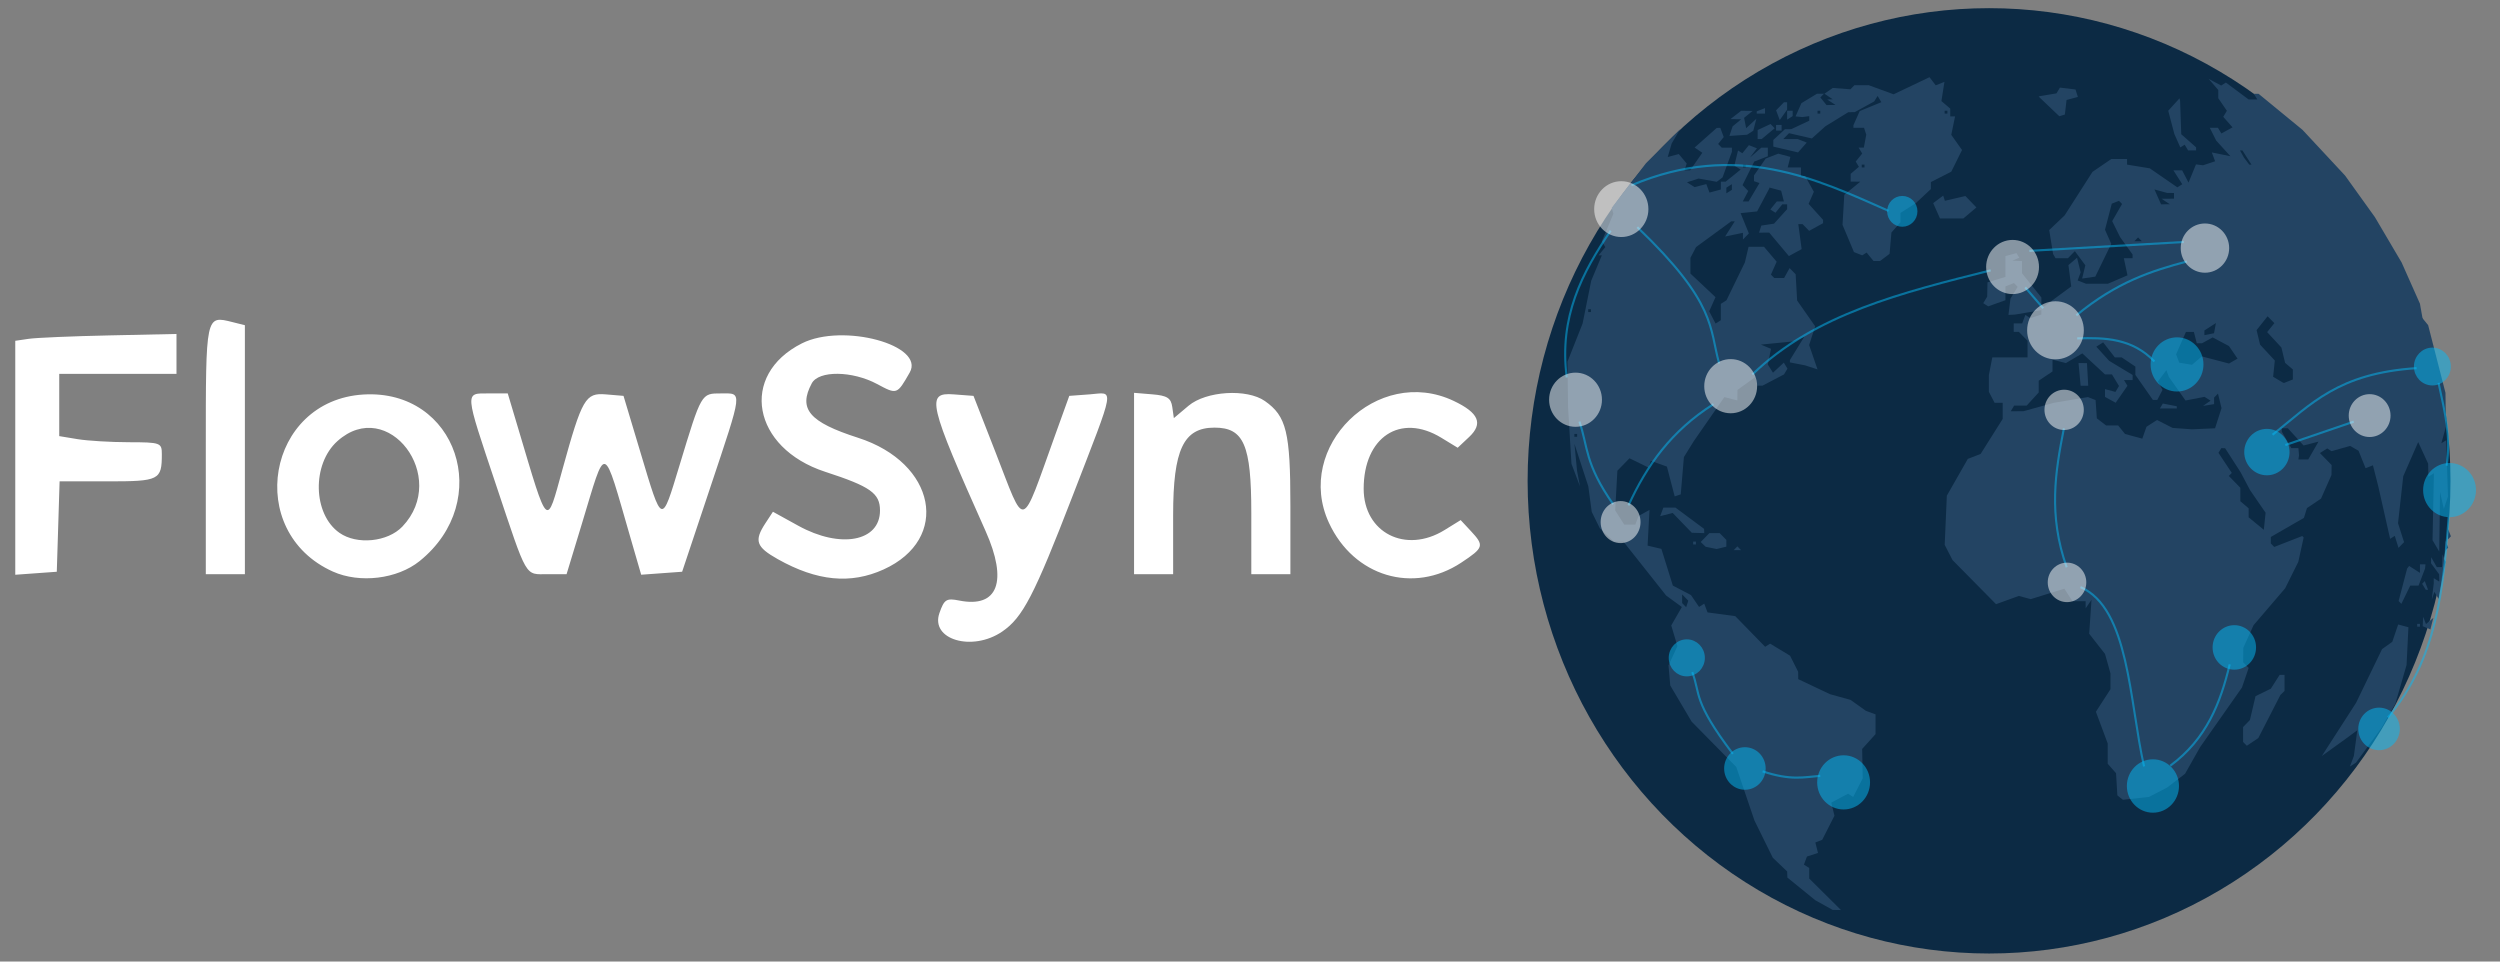 <?xml version="1.0" encoding="UTF-8" standalone="no"?>
<!-- Created with Inkscape (http://www.inkscape.org/) -->

<svg
   width="1300mm"
   height="500mm"
   viewBox="0 0 1300 500"
   version="1.1"
   id="svg1"
   xml:space="preserve"
   xmlns="http://www.w3.org/2000/svg"
   xmlns:svg="http://www.w3.org/2000/svg"><rect x="0" y="0" width="1300" height="500" fill="#808080" stroke="none"/><defs
     id="defs1" /><g
     id="g3"
     transform="matrix(5.431,0,0,5.571,-401.798,-1342.624)"
     style="display:inline"><ellipse
       style="display:inline;fill:#0c2a44;fill-opacity:1;stroke:none;stroke-width:1;stroke-dasharray:none;stroke-opacity:1"
       id="path2-3-9-96-5"
       cy="285.884"
       cx="264.427"
       ry="44.12"
       rx="44.181" /><path
       style="fill:#234463;fill-opacity:1;stroke:none;stroke-width:0.4;stroke-dasharray:none;stroke-opacity:1"
       d="m 248.625,325.482 -0.837,-0.452 -1.335,-1.058 -1.335,-1.058 -0.011,-0.285 -0.011,-0.285 -0.688,-0.641 -0.688,-0.641 -0.877,-1.735 -0.877,-1.735 -0.87,-2.499 -0.87,-2.499 -2.138,-2.117 -2.138,-2.117 -1.023,-1.687 -1.023,-1.687 -0.084,-0.937 -0.084,-0.937 0.427,-0.9 0.427,-0.9 -0.296,-0.965 -0.296,-0.965 0.508,-0.861 0.508,-0.861 -0.754,-0.537 -0.754,-0.537 -2.043,-2.514 -2.043,-2.514 h -0.458 -0.458 l -0.674,-0.625 -0.675,-0.625 -0.385,-0.764 -0.385,-0.764 -0.164,-1.191 -0.164,-1.191 -0.664,-1.984 -0.664,-1.984 0.124,1.257 0.124,1.257 0.141,0.728 0.141,0.728 -0.408,-1.054 -0.408,-1.054 -0.164,-2.65 -0.164,-2.65 -0.027,-2.117 -0.027,-2.117 0.724,-1.78 0.724,-1.78 0.412,-1.996 0.412,-1.996 0.508,-1.185 0.508,-1.185 h -0.155 -0.155 l 0.32,-0.385 0.32,-0.385 -0.166,-0.268 -0.166,-0.268 0.554,-1.288 0.554,-1.288 -0.08,-0.275 -0.08,-0.275 1.639,-2.082 1.639,-2.082 1.635,-1.587 1.635,-1.587 -0.402,0.661 -0.402,0.661 -0.19,0.634 -0.19,0.634 0.529,-0.138 0.529,-0.138 0.379,0.443 0.379,0.443 -0.106,0.318 -0.106,0.318 h 0.269 0.269 l 0.585,-0.821 0.585,-0.821 -0.368,-0.244 -0.368,-0.244 1.058,-0.915 1.058,-0.915 0.17,-0.004 0.17,-0.004 0.165,0.43 0.165,0.43 -0.267,0.322 -0.267,0.322 0.174,0.174 0.174,0.174 h 0.485 0.485 v 0.19 0.19 l -0.449,1.199 -0.449,1.199 -0.278,0.204 -0.278,0.204 -0.871,-0.152 -0.871,-0.152 -0.553,0.175 -0.553,0.175 0.363,0.225 0.363,0.225 0.562,-0.141 0.562,-0.141 0.152,0.396 0.152,0.396 0.545,-0.143 0.545,-0.143 v -0.366 -0.366 h 0.229 0.229 l 0.719,-0.566 0.719,-0.566 -0.302,-0.187 -0.302,-0.187 0.176,-0.701 0.176,-0.701 0.206,0.128 0.206,0.128 0.314,-0.378 0.314,-0.378 0.384,0.147 0.384,0.147 -0.333,0.432 -0.333,0.432 0.545,-0.463 0.545,-0.463 h 0.31 0.31 v 0.403 0.403 l -0.651,0.247 -0.651,0.247 -0.561,1.1 -0.561,1.1 0.274,0.274 0.274,0.274 -0.262,0.489 -0.262,0.489 h 0.278 0.278 l 0.523,-0.86 0.523,-0.86 -0.263,-0.088 -0.263,-0.088 v -0.268 -0.268 l 0.56,-0.787 0.56,-0.787 0.602,-0.229 0.602,-0.229 0.579,0.151 0.579,0.151 -0.129,0.493 -0.129,0.493 h 0.637 0.637 v 0.397 0.397 l 0.198,0.002 0.198,0.002 0.419,0.737 0.419,0.737 -0.251,0.563 -0.251,0.563 0.692,0.747 0.692,0.747 v 0.156 0.156 l -0.667,0.357 -0.667,0.357 -0.312,-0.312 -0.312,-0.312 h -0.207 -0.207 l 0.16,1.164 0.16,1.164 -0.61,0.326 -0.61,0.326 -0.944,-1.097 -0.944,-1.097 -0.485,0.004 -0.485,0.004 0.109,-0.331 0.109,-0.331 0.608,-0.089 0.608,-0.089 0.628,-0.677 0.628,-0.677 v -0.226 -0.226 h -0.232 -0.232 l -0.327,0.394 -0.327,0.394 -0.247,-0.153 -0.247,-0.153 0.31,-0.373 0.31,-0.373 h 0.34 0.34 l -0.132,-0.505 -0.132,-0.505 -0.559,-0.146 -0.559,-0.146 -0.015,0.056 -0.015,0.056 -0.576,1.058 -0.576,1.058 -0.79,0.081 -0.79,0.081 0.395,0.946 0.395,0.946 -0.283,0.283 -0.283,0.283 v -0.311 -0.311 l -0.854,0.171 -0.854,0.171 0.463,-0.707 0.463,-0.707 h -0.171 -0.171 l -1.684,1.202 -1.684,1.202 -0.268,0.501 -0.268,0.501 v 0.734 0.734 l 1.2,1.102 1.2,1.102 -0.301,0.661 -0.301,0.661 0.305,0.57 0.305,0.57 0.251,-0.155 0.251,-0.155 v -0.763 -0.763 l 0.271,-0.168 0.271,-0.168 0.881,-1.766 0.881,-1.766 0.176,-0.728 0.176,-0.728 h 0.741 0.741 l 0.604,0.695 0.604,0.695 -0.274,0.602 -0.274,0.602 0.159,0.159 0.159,0.159 h 0.472 0.472 l 0.261,-0.463 0.261,-0.463 0.291,0.288 0.291,0.288 0.071,1.225 0.071,1.225 0.864,1.203 0.864,1.203 -0.289,0.875 -0.289,0.875 0.401,1.136 0.401,1.136 -0.594,-0.188 -0.594,-0.188 -0.728,-0.138 -0.728,-0.138 v -0.108 -0.108 l 0.689,-1.092 0.689,-1.092 -0.491,0.217 -0.491,0.217 -1.587,0.152 -1.587,0.152 0.484,0.198 0.484,0.198 -0.153,0.728 -0.153,0.728 0.248,0.386 0.248,0.386 0.519,-0.47 0.519,-0.47 0.174,0.282 0.174,0.282 -0.166,0.268 -0.166,0.268 -1.03,0.525 -1.03,0.525 h -0.256 -0.256 l -0.086,-0.402 -0.086,-0.402 -0.855,0.6 -0.855,0.6 -0.005,0.492 -0.005,0.492 -0.622,-0.156 -0.622,-0.156 -1.458,2.046 -1.458,2.046 -0.48,0.753 -0.48,0.753 -0.151,1.74 -0.151,1.74 -0.29,0.096 -0.29,0.096 -0.372,-1.391 -0.372,-1.391 -0.771,-0.271 -0.771,-0.271 -0.106,0.318 -0.106,0.318 -0.915,-0.436 -0.915,-0.436 -0.58,0.58 -0.58,0.58 -0.105,1.854 -0.105,1.854 0.433,0.661 0.433,0.661 h 0.531 0.531 l 0.155,-0.404 0.155,-0.404 0.524,-0.28 0.524,-0.28 -0.092,1.665 -0.092,1.665 0.661,0.152 0.661,0.152 0.548,1.713 0.548,1.713 0.868,0.443 0.868,0.443 0.388,0.554 0.388,0.554 0.248,-0.153 0.248,-0.153 0.157,0.408 0.157,0.408 1.329,0.176 1.329,0.176 1.429,1.429 1.429,1.429 0.238,-0.147 0.238,-0.147 0.956,0.564 0.956,0.564 0.387,0.749 0.387,0.749 0.003,0.344 0.003,0.344 1.519,0.701 1.519,0.701 0.985,0.267 0.985,0.267 0.735,0.51 0.735,0.51 0.463,0.167 0.463,0.167 v 0.921 0.921 l -0.641,0.691 -0.641,0.691 0.027,1.373 0.027,1.373 -0.456,0.869 -0.456,0.869 -0.246,-0.152 -0.246,-0.152 -0.804,0.416 -0.804,0.416 0.153,0.611 0.153,0.61 -0.586,1.124 -0.586,1.124 -0.329,0.126 -0.329,0.126 0.127,0.487 0.127,0.487 -0.529,0.168 -0.529,0.168 -0.145,0.378 -0.145,0.378 0.253,0.156 0.253,0.156 v 0.491 0.491 l 1.521,1.472 1.521,1.472 -0.397,-0.006 -0.397,-0.006 z m -13.289,-28.706 -0.294,-0.294 v 0.406 0.406 l 0.193,0.193 0.193,0.193 0.101,-0.304 0.101,-0.304 z m -10.349,-15.137 v -0.132 h -0.132 -0.132 v 0.132 0.132 h 0.132 0.132 z m 1.323,-11.642 v -0.132 h -0.132 -0.132 v 0.132 0.132 h 0.132 0.132 z m 13.494,-11.541 v -0.265 l -0.265,0.164 -0.265,0.164 v 0.265 0.265 l 0.265,-0.164 0.265,-0.164 z m 1.323,-1.953 v -0.132 h -0.132 -0.132 v 0.132 0.132 h 0.132 0.132 z m 35.851,58.949 -0.265,-0.211 -0.063,-1.034 -0.063,-1.034 -0.4,-0.442 -0.4,-0.442 v -0.948 -0.948 l -0.565,-1.477 -0.565,-1.477 0.698,-1.054 0.698,-1.054 v -0.735 -0.735 l -0.26,-0.908 -0.26,-0.908 -0.759,-0.944 -0.759,-0.944 0.111,-1.585 0.111,-1.585 -0.279,0.397 -0.279,0.397 -0.004,-0.331 -0.004,-0.331 h -0.629 -0.629 l -0.388,-0.584 -0.388,-0.584 -1.61,0.487 -1.61,0.487 -0.57,-0.149 -0.57,-0.149 -1.09,0.385 -1.09,0.385 -2.083,-2.058 -2.083,-2.058 -0.376,-0.712 -0.376,-0.712 0.103,-2.294 0.103,-2.294 1.004,-1.716 1.004,-1.716 0.614,-0.233 0.614,-0.233 1.056,-1.634 1.056,-1.634 v -0.753 -0.753 h -0.388 -0.388 l -0.274,-0.512 -0.274,-0.512 v -0.778 -0.778 l 0.165,-0.827 0.165,-0.827 h 1.687 1.687 v -0.775 -0.775 l -0.416,-0.416 -0.416,-0.416 h -0.246 -0.246 v -0.397 -0.397 h 0.405 0.405 l 0.152,-0.395 0.152,-0.395 0.239,0.148 0.239,0.148 0.527,-0.167 0.527,-0.167 v -0.205 -0.205 l -1.257,0.207 -1.257,0.207 -0.318,0.016 -0.318,0.016 0.096,-0.76 0.096,-0.76 0.344,-0.551 0.344,-0.551 -0.177,-0.177 -0.177,-0.177 -0.408,0.157 -0.408,0.157 v 0.644 0.644 l -0.824,0.287 -0.824,0.287 -0.238,-0.147 -0.239,-0.147 0.189,-0.306 0.189,-0.306 0.014,-0.668 0.014,-0.668 0.86,-0.253 0.86,-0.253 v -0.973 -0.973 l 0.529,-0.138 0.529,-0.138 0.134,0.217 0.134,0.217 -0.332,0.134 -0.332,0.134 0.463,0.021 0.463,0.021 v 0.568 0.568 l 0.926,1.13 0.926,1.13 v 0.418 0.418 h 0.132 0.132 l 1.298,-0.932 1.298,-0.932 -0.134,-0.997 -0.134,-0.997 0.413,-0.343 0.413,-0.343 0.172,0.684 0.172,0.684 -0.144,0.376 -0.144,0.376 0.402,0.154 0.402,0.154 h 1.045 1.045 l 0.94,-0.393 0.94,-0.393 -0.175,-0.798 -0.175,-0.798 h 0.418 0.418 v -0.173 -0.173 l -0.601,-0.819 -0.601,-0.819 -0.376,-0.739 -0.376,-0.739 0.473,-0.801 0.473,-0.801 -0.147,-0.147 -0.147,-0.147 -0.345,0.132 -0.345,0.132 -0.325,1.217 -0.325,1.217 0.3,0.658 0.3,0.658 -0.765,1.531 -0.765,1.531 -0.63,0.089 -0.63,0.089 0.154,-0.618 0.154,-0.618 -0.502,-0.661 -0.502,-0.661 -0.332,0.331 -0.332,0.331 h -0.593 -0.593 l -0.117,-0.198 -0.117,-0.198 -0.185,-1.117 -0.185,-1.117 0.738,-0.684 0.738,-0.684 1.334,-2.032 1.334,-2.032 0.899,-0.599 0.899,-0.599 h 0.755 0.755 v 0.261 0.261 l 1.089,0.174 1.089,0.174 1.318,0.887 1.318,0.887 0.236,-0.146 0.236,-0.146 -0.424,-0.648 -0.424,-0.648 h 0.418 0.418 l 0.306,0.572 0.306,0.572 0.357,-0.85 0.357,-0.85 0.338,0.042 0.338,0.042 0.577,-0.187 0.577,-0.187 -0.158,-0.413 -0.158,-0.413 0.892,0.178 0.892,0.178 -0.683,-0.732 -0.683,-0.732 -0.306,-0.595 -0.306,-0.595 h 0.391 0.391 l 0.164,0.265 0.164,0.265 0.535,-0.286 0.535,-0.286 -0.445,-0.491 -0.445,-0.491 0.174,-0.281 0.174,-0.281 -0.412,-0.589 -0.412,-0.589 v -0.383 -0.383 l -0.463,-0.522 -0.463,-0.522 0.601,0.315 0.601,0.315 0.226,-0.14 0.226,-0.14 1.089,0.789 1.089,0.789 h 0.415 0.415 l -0.164,-0.265 -0.164,-0.265 h 0.224 0.224 l 2.107,1.686 2.107,1.686 2.033,2.129 2.033,2.129 1.428,1.94 1.428,1.94 1.28,2.117 1.28,2.117 0.878,1.924 0.878,1.924 0.123,0.679 0.123,0.679 0.27,0.325 0.27,0.325 0.829,3.157 0.829,3.157 0.021,1.587 0.021,1.587 -0.219,0.767 -0.219,0.767 0.237,-0.145 0.237,-0.145 0.08,2.633 0.08,2.633 -0.197,0.581 -0.197,0.581 -0.182,-0.794 -0.182,-0.794 -0.039,2.778 -0.039,2.778 -0.321,-0.529 -0.321,-0.529 0.066,-3.125 0.066,-3.125 -0.266,0.164 -0.266,0.164 -0.009,-0.611 -0.009,-0.611 -0.477,-1.008 -0.477,-1.008 -0.715,1.594 -0.715,1.594 -0.251,2.193 -0.251,2.193 0.29,0.884 0.29,0.884 -0.267,0.267 -0.267,0.267 -0.178,-0.56 -0.178,-0.56 -0.223,0.138 -0.223,0.138 -0.567,-2.449 -0.567,-2.449 -0.256,-0.981 -0.256,-0.981 -0.352,0.135 -0.352,0.135 -0.337,-0.814 -0.337,-0.814 -0.403,-0.226 -0.403,-0.226 -0.889,0.245 -0.889,0.245 -0.208,-0.128 -0.208,-0.128 -0.349,0.216 -0.349,0.216 0.56,0.56 0.56,0.56 -0.006,0.463 -0.006,0.463 -0.501,1.104 -0.501,1.104 -0.673,0.441 -0.673,0.441 -0.145,0.457 -0.145,0.457 -1.585,0.891 -1.585,0.891 v 0.303 0.303 l 0.163,0.163 0.163,0.163 1.342,-0.51 1.342,-0.51 0.067,0.067 0.067,0.067 -0.256,1.138 -0.256,1.138 -0.631,1.236 -0.631,1.236 -1.511,1.72 -1.511,1.72 -0.491,1.058 -0.491,1.058 -0.006,0.675 -0.006,0.675 0.262,0.262 0.262,0.262 -0.321,0.915 -0.321,0.915 -2.001,2.778 -2.001,2.778 -0.725,1.248 -0.725,1.248 -0.854,0.639 -0.854,0.639 -0.874,0.442 -0.874,0.442 -1.243,0.131 -1.243,0.131 z m 13.182,-27.647 -0.746,-1.06 -0.452,-0.833 -0.452,-0.833 -0.739,-1.119 -0.739,-1.119 -0.183,-0.006 -0.183,-0.006 -0.136,0.22 -0.136,0.22 0.638,0.938 0.638,0.938 -0.142,0.142 -0.142,0.142 0.551,0.551 0.551,0.551 v 0.629 0.629 l 0.397,0.329 0.397,0.329 v 0.421 0.421 l 0.728,0.583 0.728,0.583 0.085,-0.797 0.085,-0.797 z m 5.32,-4.749 0.491,-0.832 -0.716,0.18 -0.716,0.18 -0.75,-0.803 -0.75,-0.803 h -0.291 -0.291 v 0.158 0.158 l 0.454,0.768 0.454,0.768 h 0.34 0.34 l 0.031,0.331 0.031,0.331 -0.031,0.198 -0.031,0.198 h 0.472 0.472 z m -15.478,-2.534 0.508,-0.317 0.748,0.37 0.748,0.37 0.926,0.065 0.926,0.065 1.104,-0.048 1.104,-0.048 0.31,-0.94 0.31,-0.94 -0.17,-0.679 -0.17,-0.679 -0.186,0.186 -0.186,0.186 v 0.305 0.305 l -0.529,0.084 -0.529,0.084 0.359,-0.246 0.359,-0.246 -0.288,-0.178 -0.288,-0.178 -0.91,0.171 -0.91,0.171 -0.798,-1.101 -0.798,-1.101 -0.118,-0.314 -0.118,-0.314 -0.404,0.527 -0.404,0.527 0.219,0.392 0.219,0.392 -0.251,0.47 -0.251,0.47 h -0.21 -0.21 l -0.839,-1.168 -0.839,-1.168 v -0.389 -0.389 l -0.652,-0.427 -0.652,-0.427 h -0.33 -0.33 l -0.561,-0.704 -0.561,-0.704 -0.328,0.203 -0.328,0.203 0.615,0.659 0.615,0.659 1.124,0.661 1.124,0.661 v 0.239 0.239 h -0.412 -0.412 l 0.165,0.266 0.165,0.266 -0.564,0.792 -0.564,0.792 -0.511,-0.274 -0.511,-0.274 v -0.363 -0.363 l 0.499,0.131 0.499,0.131 0.171,-0.277 0.171,-0.277 -0.337,-0.54 -0.337,-0.54 h -0.332 -0.332 l -1.086,-0.981 -1.086,-0.981 -0.788,0.452 -0.788,0.452 -0.64,-0.161 -0.64,-0.161 v 0.552 0.552 l -0.661,0.433 -0.661,0.433 v 0.548 0.548 l -0.575,0.612 -0.575,0.612 h -0.6 -0.6 l -0.164,0.265 -0.164,0.265 0.611,-0.003 0.611,-0.003 1.455,-0.393 1.455,-0.393 1.629,-0.266 1.629,-0.266 0.366,0.14 0.366,0.14 0.061,0.853 0.061,0.853 0.442,0.331 0.442,0.331 h 0.578 0.578 l 0.33,0.398 0.33,0.398 0.827,0.219 0.827,0.219 0.199,-0.554 0.199,-0.554 z m 0.923,-1.625 0.142,-0.229 0.668,0.128 0.668,0.128 v 0.101 0.101 h -0.809 -0.809 z m -7.829,-2.946 -0.101,-1.058 0.404,10e-4 0.404,10e-4 0.06,1.057 0.06,1.057 h -0.363 -0.363 z m 20,0.633 0.419,-0.161 v -0.468 -0.468 l -0.371,-0.308 -0.371,-0.308 -0.177,-0.717 -0.177,-0.717 -0.683,-0.718 -0.683,-0.718 0.347,-0.418 0.347,-0.418 -0.325,-0.32 -0.325,-0.32 -0.527,0.645 -0.527,0.645 0.167,0.678 0.167,0.678 0.705,0.741 0.705,0.741 -0.08,0.758 -0.08,0.758 0.481,0.28 0.481,0.28 0.044,0.008 0.044,0.008 z m -6.996,-1.983 1.301,0.334 0.409,-0.229 0.409,-0.229 -0.411,-0.587 -0.411,-0.587 -0.78,-0.403 -0.78,-0.403 -0.509,0.273 -0.509,0.273 h -0.251 -0.251 l -0.138,-0.529 -0.138,-0.529 h -0.381 -0.381 l -0.471,1.044 -0.471,1.044 0.15,0.391 0.15,0.391 0.611,0.099 0.611,0.099 0.471,-0.392 0.471,-0.392 z m -0.041,-2.969 0.092,-0.476 -0.552,0.345 -0.552,0.345 v 0.22 0.22 l 0.46,-0.089 0.46,-0.089 z m -7.185,-8.293 -0.176,-0.176 -0.176,0.176 -0.176,0.176 h 0.353 0.353 z m 2.469,-3.528 -0.397,-0.256 0.595,-0.004 0.595,-0.004 v -0.265 -0.265 l -0.331,-0.004 -0.331,-0.004 -0.605,-0.162 -0.605,-0.162 0.317,0.695 0.317,0.695 0.421,-0.004 0.421,-0.004 z m 7.781,-4.101 -0.433,-0.661 h -0.117 -0.117 l 0.189,0.331 0.189,0.331 0.256,0.331 0.256,0.331 h 0.106 0.106 z m 10.046,56.345 0.19,-0.494 0.164,-1.198 0.164,-1.198 -0.547,0.393 -0.547,0.393 -1.151,0.808 -1.151,0.808 1.638,-2.48 1.638,-2.48 1.244,-2.506 1.244,-2.506 0.491,-0.344 0.491,-0.344 0.281,-0.807 0.281,-0.807 0.491,0.128 0.491,0.128 -0.089,1.761 -0.089,1.761 -0.537,1.807 -0.537,1.807 -0.655,1.117 -0.655,1.117 -1.23,1.636 -1.23,1.636 -0.29,0.179 -0.29,0.179 z m -10.24,-1.619 -0.178,-0.178 v -0.697 -0.697 l 0.326,-0.326 0.326,-0.326 0.269,-1.114 0.269,-1.114 0.733,-0.35 0.733,-0.35 0.422,-0.645 0.422,-0.645 h 0.234 0.234 v 0.75 0.75 l -0.198,0.189 -0.198,0.189 -1.058,2.011 -1.058,2.011 -0.549,0.36 -0.549,0.36 z m 17.35,-10.849 -0.331,-0.133 0.021,-0.441 0.021,-0.441 0.137,0.342 0.137,0.342 0.35,-0.291 0.35,-0.291 -0.142,0.544 -0.142,0.544 -0.035,-0.021 -0.035,-0.021 z m -0.86,-0.222 v -0.132 h 0.132 0.132 v 0.132 0.132 h -0.132 -0.132 z m -1.646,-2.131 -0.132,-0.132 0.408,-1.515 0.408,-1.515 0.096,-0.122 0.096,-0.122 0.517,0.323 0.517,0.323 v -0.399 -0.399 h 0.265 0.265 l -0.02,0.198 -0.02,0.198 -0.311,0.794 -0.311,0.794 h -0.397 -0.397 l -0.426,0.853 -0.426,0.853 z m 3.135,-1.011 0.098,-0.761 v -0.247 -0.247 l 0.265,0.164 0.265,0.164 -0.008,-0.346 -0.008,-0.346 -0.388,-0.514 -0.388,-0.514 0.008,-0.28 0.008,-0.28 0.27,0.463 0.27,0.463 h 0.251 0.251 l 0.021,-0.595 0.021,-0.595 0.139,0.346 0.139,0.346 -0.326,1.73 -0.326,1.73 -0.203,-0.328 -0.203,-0.328 -0.125,0.369 -0.125,0.369 z m -0.839,-0.448 -0.174,-0.282 0.126,-0.126 0.126,-0.126 0.157,0.408 0.157,0.408 h -0.108 -0.108 z m -68.252,-3.632 -0.529,-0.106 -0.234,-0.222 -0.234,-0.222 0.414,-0.414 0.414,-0.414 h 0.495 0.495 l 0.318,0.318 0.318,0.318 v 0.313 0.313 l -0.463,0.111 -0.463,0.111 z m 2.337,0.034 0.176,-0.176 0.176,0.176 0.176,0.176 h -0.353 -0.353 z m 67.931,-0.243 0.021,-0.507 0.139,0.347 0.139,0.347 -0.16,0.16 -0.16,0.16 z m -71.988,-0.243 v -0.132 h 0.132 0.132 v 0.132 0.132 h -0.132 -0.132 z m 72.252,-0.816 0.021,-0.507 0.139,0.347 0.139,0.347 -0.16,0.16 -0.16,0.16 z m -73.298,-1.068 -0.914,-0.925 -0.6,0.151 -0.6,0.151 0.154,-0.4 0.154,-0.4 h 0.58 0.58 l 1.369,0.992 1.369,0.992 0.008,0.198 0.008,0.198 -0.595,-0.016 -0.595,-0.016 z m 17.982,-24.837 -0.327,-0.394 -0.211,0.13 -0.211,0.13 -0.396,-0.152 -0.396,-0.152 -0.547,-1.271 -0.547,-1.271 0.084,-1.4 0.084,-1.401 0.769,-0.616 0.769,-0.616 -0.463,-0.001 -0.463,-10e-4 v -0.364 -0.364 l 0.394,-0.327 0.394,-0.327 -0.152,-0.246 -0.152,-0.246 0.31,-0.374 0.31,-0.374 -0.171,-0.276 -0.171,-0.276 h 0.249 0.249 l 0.116,-0.605 0.116,-0.605 -0.107,-0.321 -0.107,-0.321 h -0.507 -0.507 v -0.12 -0.12 l 0.301,-0.66 0.301,-0.66 1.036,-0.415 1.036,-0.415 -0.179,-0.29 -0.179,-0.29 -0.165,0.256 -0.165,0.256 -0.926,0.497 -0.926,0.497 -0.315,0.006 -0.315,0.006 -1.097,0.658 -1.097,0.658 -0.645,0.566 -0.645,0.566 -1.094,-0.246 -1.094,-0.246 -0.275,0.275 -0.275,0.275 h 0.693 0.693 l 0.43,0.165 0.43,0.165 -0.415,0.458 -0.415,0.458 -1.184,-0.271 -1.184,-0.271 v -0.311 -0.311 l 0.553,-0.5 0.553,-0.5 0.307,-0.004 0.307,-0.004 0.86,-0.395 0.86,-0.395 v -0.212 -0.212 l -0.331,0.043 -0.331,0.043 -0.325,-0.031 -0.325,-0.031 0.281,-0.618 0.281,-0.618 0.746,-0.441 0.746,-0.441 h 0.334 0.334 l -0.174,0.174 -0.174,0.174 0.295,0.355 0.295,0.355 0.431,-0.004 0.431,-0.004 -0.397,-0.256 -0.397,-0.256 0.265,-0.008 0.265,-0.008 -0.397,-0.261 -0.397,-0.261 0.397,-0.269 0.397,-0.269 0.846,0.063 0.846,0.063 0.191,-0.191 0.191,-0.191 0.684,-0.001 0.683,-0.001 1.191,0.426 1.191,0.426 1.72,-0.799 1.72,-0.799 0.297,0.379 0.297,0.379 0.418,-0.16 0.418,-0.16 -0.145,0.896 -0.145,0.896 0.423,0.351 0.423,0.351 v 0.364 0.364 h 0.231 0.231 l -0.182,0.86 -0.182,0.86 0.515,0.709 0.515,0.709 -0.515,1.011 -0.515,1.011 -0.976,0.485 -0.976,0.485 v 0.326 0.326 l -0.728,0.663 -0.728,0.663 -0.728,0.451 -0.728,0.451 v 0.436 0.436 l -0.433,0.478 -0.433,0.478 -0.089,0.996 -0.089,0.996 -0.454,0.332 -0.454,0.332 h -0.314 -0.314 z m -0.532,-8.47 v -0.132 h -0.132 -0.132 v 0.132 0.132 h 0.132 0.132 z m -4.233,-5.027 v -0.132 h -0.132 -0.132 v 0.132 0.132 h 0.132 0.132 z m 12.171,0 v -0.132 h -0.132 -0.132 v 0.132 0.132 h 0.132 0.132 z m -1.035,9.205 -0.327,-0.717 0.48,-0.351 0.48,-0.351 0.081,0.243 0.081,0.243 0.98,-0.223 0.98,-0.223 0.529,0.534 0.529,0.534 -0.625,0.513 -0.625,0.513 h -1.119 -1.119 z m 23.919,-5.902 -0.166,-0.269 -0.208,0.128 -0.208,0.128 -0.287,-0.629 -0.287,-0.629 -0.292,-1.083 -0.292,-1.083 0.539,-0.579 0.539,-0.579 0.029,0.116 0.029,0.116 0.055,1.559 0.055,1.559 0.71,0.611 0.71,0.611 v 0.145 0.145 h -0.381 -0.381 z m -41.052,-1.212 v -0.423 l 0.618,-0.282 0.618,-0.282 0.197,0.198 0.197,0.198 -0.625,0.506 -0.625,0.506 h -0.191 -0.191 z m -2.55,-0.321 0.155,-0.447 0.41,-0.331 0.41,-0.331 -0.514,-0.008 -0.514,-0.008 0.514,-0.388 0.514,-0.388 0.545,0.008 0.545,0.008 -0.406,0.322 -0.407,0.322 0.099,0.483 0.099,0.483 0.488,-0.441 0.488,-0.441 -0.146,0.558 -0.146,0.558 -0.299,0.188 -0.299,0.188 -0.845,0.057 -0.845,0.057 z m 4.314,-0.315 v -0.265 h 0.265 0.265 v 0.265 0.265 h -0.265 -0.265 z m 0.176,-1.173 -0.174,-0.454 0.377,-0.377 0.377,-0.377 h 0.151 0.151 v 0.346 0.346 l -0.354,0.485 -0.354,0.485 z m 0.883,-0.002 v -0.412 h 0.265 0.265 v 0.249 0.249 l -0.265,0.164 -0.265,0.164 z m 25.073,-0.817 -0.988,-0.918 0.062,-0.022 0.062,-0.022 0.789,-0.128 0.789,-0.128 0.166,-0.269 0.166,-0.269 0.745,0.087 0.745,0.087 0.114,0.348 0.114,0.348 -0.542,0.142 -0.542,0.142 -0.081,0.68 -0.081,0.68 -0.265,0.079 -0.265,0.079 z m -27.984,0.565 v -0.104 l 0.397,-0.152 0.397,-0.152 v 0.256 0.256 h -0.397 -0.397 z"
       id="path3" /><g
       id="g28"
       style="display:inline;opacity:0.5;fill:none;fill-opacity:1;stroke:#05b9f6;stroke-width:0.2;stroke-dasharray:none;stroke-opacity:1"><path
         style="fill:none;fill-opacity:1;stroke:#05b9f6;stroke-width:0.2;stroke-dasharray:none;stroke-opacity:1"
         d="m 272.869,272.588 c 2.649,-0.087 5.261,-0.014 7.39,2.152"
         id="path7" /><path
         style="fill:none;fill-opacity:1;stroke:#05b9f6;stroke-width:0.2;stroke-dasharray:none;stroke-opacity:1"
         d="m 269.61,269.776 -1.72,-1.951"
         id="path9" /><path
         style="fill:none;fill-opacity:1;stroke:#05b9f6;stroke-width:0.2;stroke-dasharray:none;stroke-opacity:1"
         d="m 272.785,270.437 c 3.861,-3.118 7.243,-4.163 10.583,-5.027"
         id="path10" /><path
         style="fill:none;fill-opacity:1;stroke:#05b9f6;stroke-width:0.2;stroke-dasharray:none;stroke-opacity:1"
         d="m 268.288,264.418 14.784,-0.827"
         id="path11" /><path
         style="fill:none;fill-opacity:1;stroke:#05b9f6;stroke-width:0.2;stroke-dasharray:none;stroke-opacity:1"
         d="m 292.795,282.542 6.548,-2.183"
         id="path13" /><path
         style="fill:none;fill-opacity:1;stroke:#05b9f6;stroke-width:0.2;stroke-dasharray:none;stroke-opacity:1"
         d="m 291.571,281.583 c 3.731,-2.885 6.279,-5.74 13.791,-6.218"
         id="path14" /><path
         style="fill:none;fill-opacity:1;stroke:#05b9f6;stroke-width:0.2;stroke-dasharray:none;stroke-opacity:1"
         d="m 302.617,307.975 c 4.738,-5.49 5.313,-12.091 5.821,-18.719"
         id="path15" /><path
         style="fill:none;fill-opacity:1;stroke:#05b9f6;stroke-width:0.2;stroke-dasharray:none;stroke-opacity:1"
         d="m 287.47,303.014 c -0.875,3.561 -2.195,6.945 -5.689,9.459"
         id="path16" /><path
         style="fill:none;fill-opacity:1;stroke:#05b9f6;stroke-width:0.2;stroke-dasharray:none;stroke-opacity:1"
         d="m 279.268,312.539 c -1.412,-6.05 -1.417,-14.76 -6.085,-16.735"
         id="path17" /><path
         style="fill:none;fill-opacity:1;stroke:#05b9f6;stroke-width:0.2;stroke-dasharray:none;stroke-opacity:1"
         d="m 271.859,293.952 c -1.777,-4.885 -1.081,-8.945 -0.265,-12.965"
         id="path18" /><path
         style="fill:none;fill-opacity:1;stroke:#05b9f6;stroke-width:0.2;stroke-dasharray:none;stroke-opacity:1"
         d="m 308.24,284.468 c 0.414,-2.744 -0.133,-4.806 -0.774,-7.726"
         id="path19" /><path
         style="fill:none;fill-opacity:1;stroke:#05b9f6;stroke-width:0.2;stroke-dasharray:none;stroke-opacity:1"
         d="m 248.267,313.42 c -1.539,0.117 -2.807,0.467 -5.519,-0.421"
         id="path20" /><path
         style="fill:none;fill-opacity:1;stroke:#05b9f6;stroke-width:0.2;stroke-dasharray:none;stroke-opacity:1"
         d="m 239.894,311.362 c -3.858,-4.97 -3.081,-5.55 -3.882,-7.624"
         id="path21" /><path
         style="fill:none;fill-opacity:1;stroke:#05b9f6;stroke-width:0.2;stroke-dasharray:none;stroke-opacity:1"
         d="m 228.435,288.07 c -2.735,-3.817 -2.398,-5.33 -3.227,-7.717"
         id="path22" /><path
         style="fill:none;fill-opacity:1;stroke:#05b9f6;stroke-width:0.2;stroke-dasharray:none;stroke-opacity:1"
         d="m 229.906,288.176 c 1.745,-3.729 4.099,-6.953 8.135,-9.448"
         id="path23" /><path
         style="fill:none;fill-opacity:1;stroke:#05b9f6;stroke-width:0.2;stroke-dasharray:none;stroke-opacity:1"
         d="m 238.585,274.927 c -0.952,-3.285 -0.203,-5.593 -7.836,-12.721"
         id="path24" /><path
         style="fill:none;fill-opacity:1;stroke:#05b9f6;stroke-width:0.2;stroke-dasharray:none;stroke-opacity:1"
         d="m 223.992,276.236 c -0.756,-5.648 1.482,-9.799 4.209,-13.704"
         id="path25" /><path
         style="fill:none;fill-opacity:1;stroke:#05b9f6;stroke-width:0.2;stroke-dasharray:none;stroke-opacity:1"
         d="m 241.763,275.96 c 5.992,-5.663 14.421,-7.671 22.82,-9.723"
         id="path27" /><path
         style="display:inline;fill:none;fill-opacity:1;stroke:#05b9f6;stroke-width:0.2;stroke-dasharray:none;stroke-opacity:1"
         d="m 230.188,258.299 c 10.08,-4.159 17.766,-0.579 24.606,2.381"
         id="path28" /></g><g
       id="g6"
       style="display:inline;opacity:0.5;mix-blend-mode:hard-light;fill:none;fill-opacity:1;stroke:#05b9f6;stroke-width:0.5;stroke-dasharray:none;stroke-opacity:1"><ellipse
         style="fill:#ffffff;fill-opacity:1;stroke:#ffffff;stroke-width:0.5;stroke-dasharray:none;stroke-opacity:1"
         id="path2"
         ry="1.712"
         rx="1.66"
         cy="289.734"
         cx="229.148" /><ellipse
         style="fill:#ffffff;fill-opacity:1;stroke:#ffffff;stroke-width:0.5;stroke-dasharray:none;stroke-opacity:1"
         id="path2-3"
         ry="2.278"
         rx="2.281"
         cy="278.313"
         cx="224.834" /><ellipse
         style="fill:#ffffff;fill-opacity:1;stroke:#ffffff;stroke-width:0.5;stroke-dasharray:none;stroke-opacity:1"
         id="path2-3-5"
         ry="2.278"
         rx="2.281"
         cy="277.049"
         cx="239.689" /><ellipse
         style="fill:#ffffff;fill-opacity:1;stroke:#ffffff;stroke-width:0.5;stroke-dasharray:none;stroke-opacity:1"
         id="path2-3-4"
         ry="2.461"
         rx="2.464"
         cy="271.834"
         cx="270.788" /><ellipse
         style="fill:#ffffff;fill-opacity:1;stroke:#ffffff;stroke-width:0.5;stroke-dasharray:none;stroke-opacity:1"
         id="path2-3-52"
         ry="2.278"
         rx="2.281"
         cy="265.924"
         cx="266.679" /><ellipse
         style="fill:#ffffff;fill-opacity:1;stroke:#ffffff;stroke-width:0.5;stroke-dasharray:none;stroke-opacity:1"
         id="path2-3-45"
         ry="2.356"
         rx="2.346"
         cy="260.521"
         cx="229.215" /><ellipse
         style="fill:#ffffff;fill-opacity:1;stroke:#ffffff;stroke-width:0.5;stroke-dasharray:none;stroke-opacity:1"
         id="path2-3-2"
         ry="1.593"
         rx="1.596"
         cy="295.362"
         cx="271.892" /><ellipse
         style="fill:#ffffff;fill-opacity:1;stroke:#ffffff;stroke-width:0.5;stroke-dasharray:none;stroke-opacity:1"
         id="path2-3-1"
         ry="1.63"
         rx="1.633"
         cy="279.258"
         cx="271.616" /><ellipse
         style="fill:#ffffff;fill-opacity:1;stroke:#ffffff;stroke-width:0.5;stroke-dasharray:none;stroke-opacity:1"
         id="path2-3-7"
         ry="1.75"
         rx="1.752"
         cy="279.793"
         cx="300.867" /><ellipse
         style="fill:#ffffff;fill-opacity:1;stroke:#ffffff;stroke-width:0.5;stroke-dasharray:none;stroke-opacity:1"
         id="path2-3-42"
         ry="2.048"
         rx="2.069"
         cy="264.16"
         cx="285.098" /><ellipse
         style="fill:#05b9f6;fill-opacity:1;stroke:#05b9f6;stroke-width:0.313;stroke-dasharray:none;stroke-opacity:1"
         id="path2-3-42-6"
         ry="1.281"
         rx="1.294"
         cy="260.73"
         cx="256.12" /><ellipse
         style="fill:#05b9f6;fill-opacity:1;stroke:#05b9f6;stroke-width:0.5;stroke-dasharray:none;stroke-opacity:1"
         id="path2-3-9"
         ry="2.278"
         rx="2.281"
         cy="286.748"
         cx="308.519" /><ellipse
         style="fill:#05b9f6;fill-opacity:1;stroke:#05b9f6;stroke-width:0.5;stroke-dasharray:none;stroke-opacity:1"
         id="path2-3-9-8"
         ry="2.278"
         rx="2.281"
         cy="275.018"
         cx="282.425" /><ellipse
         style="fill:#05b9f6;fill-opacity:1;stroke:#05b9f6;stroke-width:0.5;stroke-dasharray:none;stroke-opacity:1"
         id="path2-3-9-3"
         ry="1.916"
         rx="1.919"
         cy="283.2"
         cx="291.03" /><ellipse
         style="fill:#05b9f6;fill-opacity:1;stroke:#05b9f6;stroke-width:0.5;stroke-dasharray:none;stroke-opacity:1"
         id="path2-3-9-7"
         ry="1.736"
         rx="1.739"
         cy="309.039"
         cx="301.768" /><ellipse
         style="fill:#05b9f6;fill-opacity:1;stroke:#05b9f6;stroke-width:0.5;stroke-dasharray:none;stroke-opacity:1"
         id="path2-3-9-85"
         ry="1.516"
         rx="1.518"
         cy="275.215"
         cx="306.875" /><ellipse
         style="fill:#05b9f6;fill-opacity:1;stroke:#05b9f6;stroke-width:0.5;stroke-dasharray:none;stroke-opacity:1"
         id="path2-3-9-72"
         ry="2.278"
         rx="2.281"
         cy="314.03"
         cx="250.502" /><ellipse
         style="fill:#05b9f6;fill-opacity:1;stroke:#05b9f6;stroke-width:0.5;stroke-dasharray:none;stroke-opacity:1"
         id="path2-3-9-2"
         ry="1.827"
         rx="1.83"
         cy="301.433"
         cx="287.911" /><ellipse
         style="fill:#05b9f6;fill-opacity:1;stroke:#05b9f6;stroke-width:0.5;stroke-dasharray:none;stroke-opacity:1"
         id="path2-3-9-9"
         ry="2.242"
         rx="2.245"
         cy="314.368"
         cx="280.118" /><ellipse
         style="fill:#05b9f6;fill-opacity:1;stroke:#05b9f6;stroke-width:0.5;stroke-dasharray:none;stroke-opacity:1"
         id="path2-3-9-23"
         ry="1.478"
         rx="1.48"
         cy="302.407"
         cx="235.487" /><ellipse
         style="fill:#05b9f6;fill-opacity:1;stroke:#05b9f6;stroke-width:0.5;stroke-dasharray:none;stroke-opacity:1"
         id="path2-3-9-96"
         ry="1.736"
         rx="1.738"
         cy="312.733"
         cx="241.051" /></g></g><path
     d="m 521.129,328.428 c 10.677,-7.274 16.639,-18.755 36.61,-70.498 22.642,-58.662 21.818,-53.82 8.997,-52.872 l -10.708,0.792 -7.328,20.324 c -18.228,50.554 -15.145,49.672 -31.068,8.892 l -11.407,-29.215 -10.34,-0.782 c -14.481,-1.094 -13.22,4.301 16.6,71.032 11.722,26.232 6.434,40.202 -13.694,36.176 -6.674,-1.335 -7.8,-0.62 -10.292,6.529 -4.808,13.792 17.049,20.237 32.63,9.622 z M 218.186,291.773 c 38.929,-31.349 19.363,-89.502 -29.146,-86.629 -50.272,2.978 -62.115,71.317 -15.954,92.067 13.958,6.274 33.479,3.921 45.1,-5.438 z m -41.662,-14.689 c -13.874,-9.717 -14.437,-35.757 -1.032,-47.735 26.252,-23.458 58.26,18.698 33.757,44.458 -7.645,8.037 -23.641,9.639 -32.724,3.277 z m 282.929,19.044 c 34.97,-15.874 27.29,-55.469 -13.285,-68.492 -25.39,-8.149 -31.183,-14.968 -24.045,-28.305 3.614,-6.752 21.041,-6.564 33.972,0.365 10.366,5.556 10.358,5.559 16.951,-5.968 8.16,-14.267 -34.735,-25.891 -56.042,-15.186 -32.77,16.464 -25.873,54.444 12.131,66.804 23.495,7.641 28.465,11.154 28.465,20.117 0,16.157 -20.567,20.005 -42.445,7.942 l -13.229,-7.294 -3.919,5.981 c -5.96,9.096 -4.847,12.324 6.437,18.666 20.368,11.448 37.858,13.155 55.009,5.369 z M 759.853,292.569 c 11.774,-7.791 12.084,-8.821 4.958,-16.47 l -5.266,-5.653 -8.371,5.174 c -20.267,12.526 -42.068,1.398 -42.068,-21.473 0,-26.911 19.098,-39.482 40.323,-26.542 l 8.567,5.223 5.943,-5.583 c 7.427,-6.977 5.04,-12.575 -8.004,-18.765 -39.619,-18.801 -83.213,23.816 -64.876,63.422 12.907,27.878 43.85,37.174 68.795,20.667 z m -729.591,-18.761 0.731,-23.499 h 25.038 c 26.855,0 28.122,-0.639 28.122,-14.18 0,-5.888 -0.712,-6.145 -17.148,-6.171 -9.432,-0.02 -21.435,-0.736 -26.675,-1.603 l -9.527,-1.575 v -16.181 -16.181 h 30.486 30.486 v -10.38 -10.38 l -34.885,0.745 c -19.187,0.41 -38.05,1.209 -41.918,1.777 l -7.032,1.032 v 60.829 60.829 l 10.797,-0.782 10.797,-0.781 z m 97.077,-39.964 v -64.733 l -6.346,-1.593 c -14.116,-3.543 -13.978,-4.193 -13.978,66.198 v 64.862 h 10.162 10.162 z m 175.187,38.694 c 12.94,-42.596 10.701,-43.277 25.506,7.76 l 5.383,18.557 10.648,-0.774 10.648,-0.774 14.417,-43.188 c 17.349,-51.97 17.062,-49.539 5.852,-49.539 -10.406,0 -10.131,-0.478 -21.705,37.644 -9.385,30.912 -8.825,31.099 -20.159,-6.712 l -8.892,-29.662 -9.197,-0.769 c -10.607,-0.886 -12.344,2.114 -22.511,38.876 -8.496,30.718 -7.22,31.88 -22.99,-20.959 l -5.497,-18.418 h -9.914 c -12.549,0 -12.692,-1.773 3.835,47.601 16.545,49.43 14.789,46.396 26.851,46.396 h 9.815 z m 307.502,-4.641 c 0,-34.142 5.382,-45.533 21.514,-45.533 15.251,0 19.134,8.998 19.134,44.343 v 31.871 h 10.162 10.162 v -35.693 c 0,-38.119 -2.041,-46.486 -13.253,-54.34 -9.35,-6.549 -30.574,-5.237 -39.716,2.456 l -7.631,6.421 -0.821,-5.786 c -0.662,-4.67 -2.658,-5.938 -10.348,-6.574 l -9.527,-0.788 v 47.152 47.152 h 10.162 10.162 z"
     style="display:inline;fill:#ffffff;fill-opacity:1;stroke:none;stroke-width:9.602;stroke-opacity:1"
     id="path1-2" /></svg>
